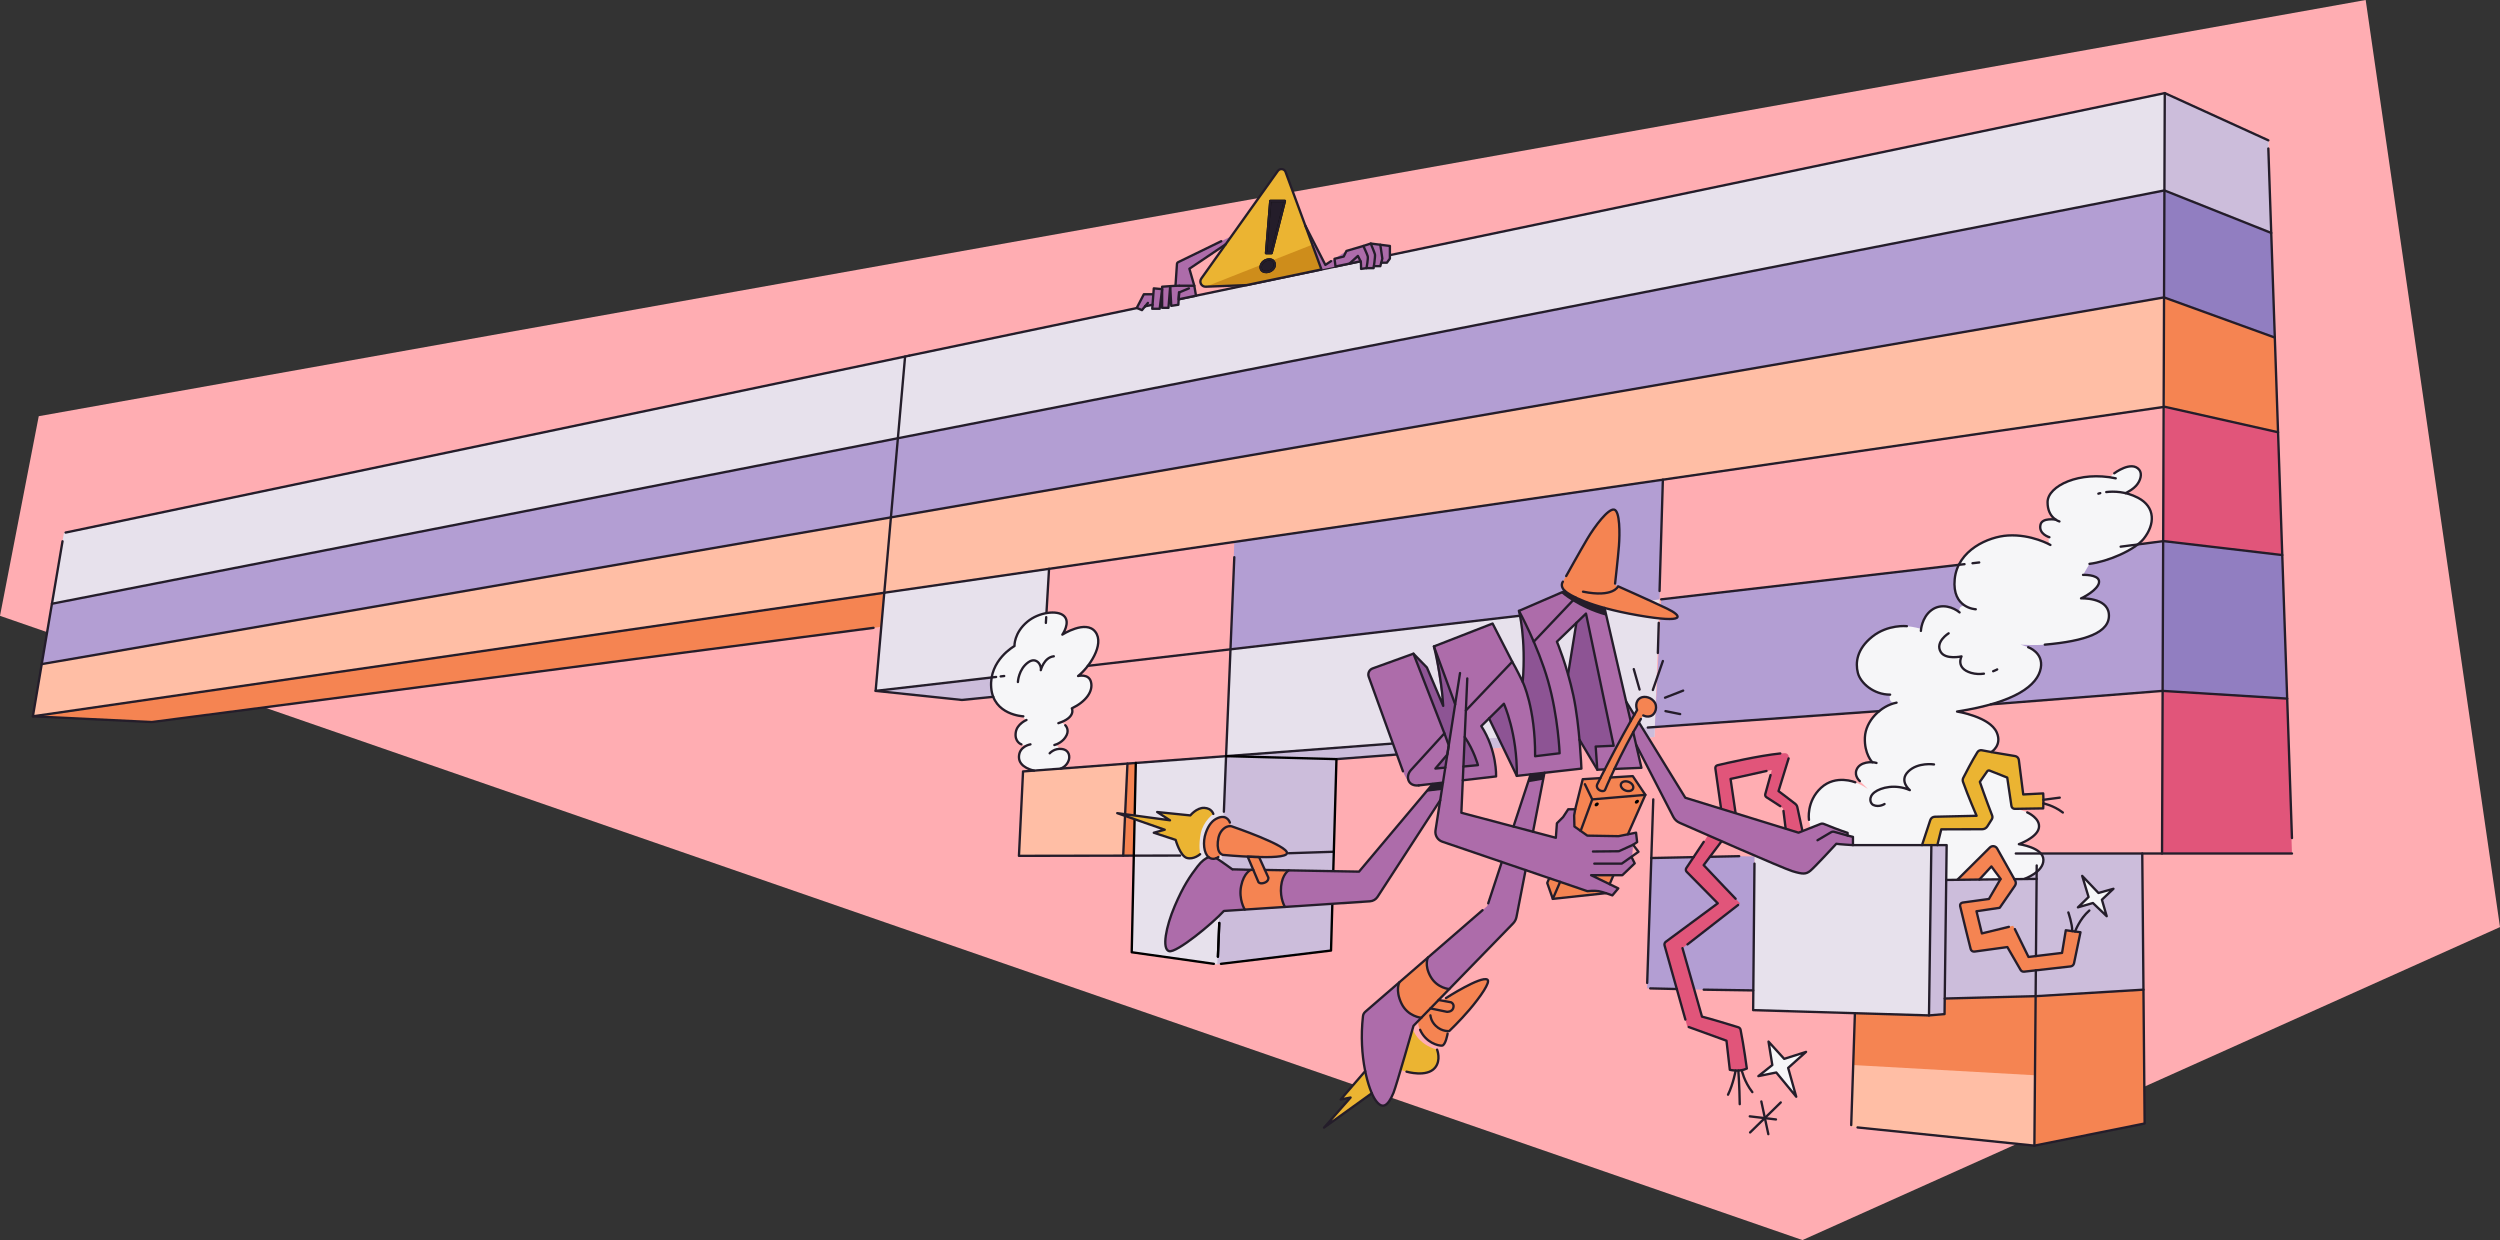<?xml version="1.0" encoding="UTF-8"?>
<svg xmlns="http://www.w3.org/2000/svg" width="1059.533" height="525.56" viewBox="0 0 1059.533 525.56">
  <rect x="0" y="0" width="1059.533" height="525.56" fill="#333333" stroke="none"/>
  <defs>
    <style>
      .cls-1, .cls-2, .cls-3 {
        stroke-linecap: round;
        stroke-linejoin: round;
      }

      .cls-1, .cls-3 {
        stroke: #000;
      }

      .cls-1, .cls-4 {
        fill: #241d2a;
      }

      .cls-2 {
        stroke: #241d2a;
      }

      .cls-2, .cls-3 {
        fill: none;
      }

      .cls-5 {
        fill: #f6f6f8;
      }

      .cls-6 {
        fill: #f58452;
      }

      .cls-7 {
        fill: #ebb432;
      }

      .cls-8 {
        fill: #e7e1ec;
      }

      .cls-9 {
        fill: #ffbea5;
      }

      .cls-10 {
        fill: #ffadb2;
      }

      .cls-11 {
        fill: #917ec1;
      }

      .cls-12 {
        fill: #8d5494;
      }

      .cls-13 {
        fill: #ce8d1b;
      }

      .cls-14 {
        fill: #ad6caa;
      }

      .cls-15 {
        fill: #b39ed3;
      }

      .cls-16 {
        fill: #ccbddb;
      }

      .cls-17 {
        fill: #e1557a;
      }
    </style>
  </defs>
  <g id="bg">
    <polygon class="cls-10" points="1059.533 392.908 763.91 525.56 0 261.002 16.423 176.39 1002.605 0 1059.533 392.908"/>
  </g>
  <g id="flame-chart">
    <g>
      <polygon class="cls-9" points="481.371 323.339 433.579 326.943 431.842 362.716 480.521 362.633 481.371 323.339 481.371 323.339"/>
      <path class="cls-17" d="m763.91,352.239l-2.175-10.16c-.117-.545-.417-1.03-.853-1.377-2.025-1.615-7.122-5.426-7.122-5.426,1.8-5.801,4.275-13.85,4.275-13.85l.044-.184c.263-1.089-.608-2.121-1.726-2.043l-1.843.127c-9.188.957-22.773,4.085-26.624,4.998-.596.141-.986.714-.899,1.321l2.436,17.128,6.155,1.9-2.143-14.546,15.225-3.375,2.247-.441-.522,2.166-2.238,8.07c-.141.509.065,1.051.508,1.338l5.855,3.792,1.184.927.166,1.098.924,7.515,5.458,1.684,1.668-.662Z"/>
      <polygon class="cls-6" points="477.83 323.606 481.371 323.339 480.521 362.633 476.026 362.641 477.83 323.606"/>
      <path class="cls-8" d="m908.424,419.431l-45.64,2.76-38.58,1-.08,6.59-6.59.56-74.53-2.23.56-62.1v-8.53l41.75.69,33.37-.01h6.33l-.18,14.77,33.16-.39-.03-.06s2.86-1,5.17-2.9v-7.86h1.27l.07-.47c.17.15.32.31.46.47h42.98l.51,57.71Z"/>
      <path class="cls-8" d="m893.752,260.096c-.729-6.982-11.778-6.496-11.778-6.496,3.278-1.518,8.196-4.857,7.589-7.522-.607-2.666-6.739-2.434-6.739-2.434l-4.362,27.957c10.093-2.033,15.91-5.558,15.289-11.505Z"/>
      <polygon class="cls-15" points="898.764 231.684 916.881 229.324 967.253 235.24 969.337 296.077 916.55 292.81 843.764 298.516 796.439 301.384 701.328 308.128 704.051 254.008 840.802 238.148 898.764 231.684"/>
      <path class="cls-16" d="m908.424,419.431l-45.64,2.76-38.58,1-.08,6.59-6.59.56,1-71.95s.05-.08.15-.23h6.33l-.18,14.77,33.16-.39-.03-.06s2.86-1,5.17-2.9v-7.86h1.27l.07-.47c.17.15.32.31.46.47h42.98l.51,57.71Z"/>
      <polyline class="cls-15" points="521.509 274.902 523.112 229.668 704.747 203.291 703.345 254.089 521.509 274.902"/>
      <polyline class="cls-8" points="591.88 319.785 566.407 321.726 519.623 320.454 521.509 274.902 703.345 254.089 701.171 312.337 591.88 319.785"/>
      <polygon class="cls-8" points="515.885 408.692 564.102 402.856 566.407 321.726 519.623 320.454 481.371 323.339 479.635 403.577 515.885 408.692"/>
      <polygon class="cls-16" points="519.623 320.454 566.407 321.726 701.171 312.337 701.328 308.128 519.623 320.454"/>
      <polygon class="cls-16" points="566.407 321.726 519.623 320.454 515.885 408.692 564.102 402.856 566.407 321.726"/>
      <polygon class="cls-15" points="377.582 219.27 917.148 126.039 964.096 143.059 962.577 98.721 917.458 80.766 380.536 185.728 377.582 219.27"/>
      <polygon class="cls-15" points="17.681 281.457 377.582 219.27 380.536 185.728 22.014 255.874 17.681 281.457"/>
      <polygon class="cls-8" points="917.458 39.456 961.351 59.477 962.577 98.721 917.31 80.707 380.536 185.728 383.583 151.136 385.352 150.728 917.458 39.456"/>
      <path class="cls-8" d="m420.082,291.419c-.914-11.68,9.869-17.62,9.869-17.62,0,0-.281-5.537,5.483-10.326,2.305-1.915,5.276-3.138,8.062-3.626l1.106-18.777-69.832,10.141-3.663,41.593,36.578,3.85,13.258-1.326c-.442-1.139-.746-2.434-.861-3.908Z"/>
      <path class="cls-5" d="m435.023,305.143s-3.975,1.645-4.524,5.209c-.633,4.113,2.376,5.117,2.376,5.117,0,0,1.12.429,2.147.559-1.407.663-3.18,2.051-3.18,4.833,0,4.569,6.409,5.729,6.409,5.729l11.291-.851s2.437-.781,3.385-3.482c.511-1.456.416-4.335-2.855-4.817-.449-.066-.876-.085-1.276-.056-.168-1.558-1.93-1.638-1.93-1.638,1.054-.287,3.84-1.35,5.195-4.212,1.177-2.486-.59-4.175-.59-4.175-.722-.684-1.805-1.261-1.805-1.261,6.38-2.469,4.594-5.889,4.594-5.889,5.94-2.833,9.18-7.26,8.094-11.265-.968-3.57-5.444-2.44-5.444-2.44,4.386-3.378,11.494-13.351,7.275-18.773-4.017-5.163-13.946,1.224-13.946,1.224,0,0,3.655-5.213.64-7.954-2.814-2.558-10.602-1.551-15.444,2.471-5.764,4.789-5.483,10.326-5.483,10.326,0,0-10.783,5.94-9.869,17.62.914,11.68,13.616,12.171,13.616,12.171.19,1.244,1.325,1.554,1.325,1.554Z"/>
      <polygon class="cls-5" points="745.222 456.077 751.13 451.378 749.519 441.443 756.164 448.76 765.428 445.807 757.842 452.587 761.266 464.804 752.808 454.533 745.222 456.077"/>
      <polygon class="cls-5" points="880.656 384.55 885.165 380.168 882.461 371.214 889.357 378.454 895.707 376.675 890.817 381.311 892.849 388.297 887.007 382.708 880.656 384.55"/>
      <path class="cls-5" d="m882.824,243.644s6.132-.232,6.739,2.434-4.31,6.005-7.589,7.522c0,0,11.049-.486,11.778,6.496.834,7.993-9.955,11.613-27.137,13.113-4.158.363-10.273,0-10.273,0,1.456.421,3.231,1.093,3.231,1.093,0,0,6.526,2.246,5.342,8.803-1.327,7.35-10.624,14.57-35.485,18.456,0,0,13.902,2.186,16.817,8.862,2.396,5.49-2.316,8.308-2.316,8.308,0,0,7.37,3.807,8.85,9.116s1.736,14.906,1.736,14.906c0,0,1.787.408,4.66,1.553,0,0,5.727,2.501,4.92,6.614s-8.47,6.856-8.47,6.856c0,0,10.31,1.371,10.398,6.614s-8.059,8.095-8.059,8.095l-33.135.445.184-14.765-39.705.004v-3.489l-2.278-.57v-1.139c-2.949-.927-8.171-3.014-10.052-3.774-.453-.183-.955-.183-1.408-.003l-4.277,1.698s-.15-.633-.639-3.435c0,0-1.155-7.811,5.134-13.587s14.503-2.31,14.503-2.31c0,0,1.735.55,5.365,2.813l-3.44-3.326s-2.438-2.054-1.412-4.749c1.047-2.747,4.366-3.393,6.715-3.252,0,0-3.461-3.456-3.157-10.499.286-6.645,5.997-12.695,12.284-14.479,0,0-1.198-.451-1.59-1.385-.48-1.144-.009-2.288-.009-2.288-6.982,0-12.567-4.918-13.66-9.228s-.486-10.078,6.132-15.36,14.631-4.432,14.631-4.432c3.099.268,6.041,1.156,6.041,1.156.25-1.695,1.161-5.549,4.401-7.956,4.25-3.157,9.471-1.093,11.899.971,0,0-.425-1.144.19-2.032s2.103-.804,2.103-.804c-2.508-1.564-4.994-4.753-4.357-11.248,1.214-12.385,14.339-18.02,22.523-18.516,10.017-.607,18.031,4.007,18.031,4.007,0,0-.747-1.131-.795-1.895s.37-1.383.37-1.383c0,0-4.72-1.319-3.764-5.342.729-3.065,6.442-2.102,6.442-2.102-1.482-.986-3.474-3.115-3.448-7.429.039-6.498,12.188-12.669,26.472-10.517,0,0,.932-1.139,1.799-1.698,0,0,7.279-5.52,10.563-1.506,1.366,1.669.615,4.652-1.336,6.8-1.174,1.292-2.781,2.282-4.471,3.117,1.665.393,3.42,1.004,5.2,1.922,7.649,3.946,7.288,11.366,2.55,17.363-3.885,4.918-15.42,9.774-23.009,10.685"/>
      <polygon class="cls-9" points="965.471 183.192 917.458 172.401 374.769 251.21 377.582 219.27 917.148 126.039 964.096 143.059 965.471 183.192"/>
      <polygon class="cls-9" points="786.135 429.401 784.57 476.822 784.57 477.581 787.251 477.827 862.202 485.536 908.923 476.151 908.425 419.434 862.779 422.187 824.204 423.189 824.122 429.784 817.53 430.343 786.135 429.401"/>
      <polygon class="cls-15" points="698.102 416.576 699.855 363.64 717.765 363.264 724.729 363.118 737.085 362.859 743.566 362.988 743.007 419.749 722.061 419.434 710.992 419.171 698.102 418.894 698.102 416.576"/>
      <path class="cls-17" d="m715.698,435.263l16.009,5.806,1.407,12.315s4.046,1.056,7.213-.528c0,0-1.297-9.726-2.646-16.419-.103-.511-.477-.917-.975-1.07-2.821-.869-12.252-3.757-15.38-4.501l-8.268-29.027,2.111-1.583,21.463-16.713.857-.684-1.912-1.955s-8.972-9.324-13.546-14.25l7.61-10.131-5.758-2.519-1.821,2.799-7.374,11.095c-.334.502-.269,1.169.154,1.598l13.171,13.345-22.021,16.296c-.482.356-.693.974-.531,1.55l8.83,31.412.765,2.899.642.267Z"/>
      <path class="cls-7" d="m821.073,358.167l1.666-6.683,17.348-.048c.879-.002,1.696-.454,2.166-1.197l1.891-2.99c.309-.489.366-1.095.156-1.633-2.718-6.975-5.209-14.245-5.209-14.245l3.106-4.464c.232-.334.663-.464,1.041-.314l7.453,2.954,1.789,12.059c.103.697.707,1.209,1.412,1.198l12.046-.199c.219-3.21,0-6.347,0-6.347l-8.462.438-1.859-14.602c-.109-.857-.774-1.537-1.628-1.67-7.036-1.098-11.939-2.03-14.069-2.453-.732-.145-1.47.177-1.865.811-2.339,3.759-5,8.931-5.998,10.904-.262.518-.304,1.112-.111,1.659,2.166,6.144,5.76,14.396,5.76,14.396l-17.726.405c-.866.02-1.626.583-1.897,1.405l-3.502,10.614,6.493 0Z"/>
      <path class="cls-6" d="m853.92,393.758l5.779,11.812,14.225-1.715,1.588-9.601,6.223.838-2.737,13.162c-.148.71-.735,1.246-1.456,1.327l-19.714,2.228c-.6.068-1.182-.226-1.484-.748l-5.599-9.682-13.934,1.916c-.744.102-1.444-.367-1.626-1.096-.818-3.272-3.025-12.128-4.452-18.171-.168-.711.314-1.405,1.038-1.504l11.164-1.53,4.953-8.508-3.903-5.273-5.114,5.555-9.335.108,13.791-13.689c.921-.914,2.46-.7,3.095.432l7.645,13.607c.378.672.34,1.501-.098,2.136l-6.461,9.377-9.843,1.461,2.286,9.399,11.431-2.794,1.821-.455.719,1.408Z"/>
      <path class="cls-16" d="m371.106,292.803l49.171-5.684s-1.011,4.606.665,8.208l-13.258,1.326-36.578-3.85Z"/>
      <polygon class="cls-6" points="862.779 422.187 862.202 485.536 908.923 476.151 908.425 419.434 862.779 422.187"/>
      <polygon class="cls-6" points="785.41 451.378 862.202 455.699 862.779 422.187 824.204 423.189 824.122 429.784 817.53 430.343 786.135 429.401 785.41 451.378"/>
      <polygon class="cls-6" points="917.148 126.039 917.458 172.401 965.471 183.192 964.096 143.059 917.148 126.039"/>
      <polygon class="cls-17" points="916.881 229.324 917.458 172.401 965.471 183.192 967.253 235.24 916.881 229.324"/>
      <polygon class="cls-11" points="916.881 229.324 916.55 292.81 969.337 296.077 967.253 235.24 916.881 229.324"/>
      <polygon class="cls-17" points="916.303 361.723 916.55 292.81 969.337 296.077 971.362 361.723 916.303 361.723"/>
      <polygon class="cls-11" points="917.31 80.707 917.148 126.039 964.096 143.059 962.577 98.721 917.31 80.707"/>
      <polygon class="cls-16" points="917.458 39.456 917.31 80.707 962.577 98.721 961.351 59.477 917.458 39.456"/>
      <polygon class="cls-8" points="380.536 185.728 22.014 255.874 27.098 225.855 383.583 151.136 380.536 185.728"/>
      <polygon class="cls-9" points="373.497 265.659 377.582 219.27 17.681 281.457 13.934 303.583 64.363 306.015 373.497 265.659"/>
      <polygon class="cls-6" points="373.497 265.659 374.769 251.21 13.934 303.583 64.363 306.015 373.497 265.659"/>
      <line class="cls-2" x1="27.808" y1="225.706" x2="385.352" y2="150.728"/>
      <polyline class="cls-2" points="374.769 251.21 13.934 303.583 26.496 229.406"/>
      <polyline class="cls-2" points="13.934 303.583 64.363 306.015 370.211 266.088"/>
      <line class="cls-2" x1="961.351" y1="62.942" x2="971.362" y2="355.177"/>
      <polyline class="cls-2" points="589.056 108.13 917.458 39.456 961.351 59.477"/>
      <line class="cls-2" x1="385.352" y1="150.728" x2="482.222" y2="130.471"/>
      <line class="cls-2" x1="917.458" y1="39.456" x2="916.303" y2="361.723"/>
      <polyline class="cls-2" points="383.583 151.136 371.106 292.803 407.684 296.653 420.942 295.327"/>
      <line class="cls-2" x1="424.108" y1="286.676" x2="425.594" y2="286.504"/>
      <line class="cls-2" x1="371.106" y1="292.803" x2="422.162" y2="286.901"/>
      <polyline class="cls-2" points="965.471 183.192 917.458 172.401 374.769 251.21"/>
      <polyline class="cls-2" points="964.096 143.059 917.148 126.039 377.582 219.27"/>
      <polyline class="cls-2" points="962.577 98.721 917.31 80.707 380.536 185.728"/>
      <line class="cls-2" x1="700.677" y1="338.791" x2="698.102" y2="416.576"/>
      <line class="cls-2" x1="722.061" y1="419.434" x2="743.007" y2="419.749"/>
      <line class="cls-2" x1="699.389" y1="418.894" x2="710.655" y2="419.163"/>
      <line class="cls-2" x1="443.394" y1="261.569" x2="443.252" y2="263.991"/>
      <line class="cls-2" x1="444.602" y1="241.069" x2="443.502" y2="259.749"/>
      <polyline class="cls-2" points="898.764 231.684 916.881 229.324 967.253 235.24"/>
      <line class="cls-2" x1="835.983" y1="238.707" x2="838.807" y2="238.379"/>
      <line class="cls-2" x1="704.051" y1="254.008" x2="832.586" y2="239.101"/>
      <line class="cls-2" x1="461.055" y1="282.191" x2="643.754" y2="261.002"/>
      <line class="cls-2" x1="546.192" y1="361.612" x2="565.292" y2="360.984"/>
      <polyline class="cls-2" points="590.332 315.122 433.579 326.943 431.842 362.716 500.138 362.6"/>
      <line class="cls-2" x1="516.747" y1="391.166" x2="516.165" y2="405.455"/>
      <polyline class="cls-2" points="518.693 344.021 519.623 320.454 523.112 236.153"/>
      <line class="cls-2" x1="477.83" y1="323.606" x2="476.026" y2="362.641"/>
      <line class="cls-2" x1="566.407" y1="321.726" x2="591.88" y2="319.785"/>
      <path class="cls-2" d="m438.251,326.59s-6.409-1.16-6.409-5.729c0-4.61,4.871-5.392,4.871-5.392"/>
      <path class="cls-2" d="m432.875,315.469s-3.009-1.004-2.376-5.117c.548-3.564,4.524-5.209,4.524-5.209"/>
      <path class="cls-2" d="m433.698,303.59s-12.702-.49-13.616-12.171c-.914-11.68,9.869-17.62,9.869-17.62,0,0-.281-5.537,5.483-10.326,4.842-4.023,12.63-5.029,15.444-2.471,3.016,2.741-.64,7.954-.64,7.954,0,0,9.929-6.388,13.946-1.224,4.219,5.422-2.889,15.395-7.275,18.773,0,0,4.476-1.13,5.444,2.44,1.086,4.005-2.154,8.432-8.094,11.265,0,0,1.984,3.8-5.7,6.28"/>
      <path class="cls-2" d="m451.47,307.359s1.767,1.689.59,4.175c-1.355,2.862-4.141,3.925-5.195,4.212"/>
      <path class="cls-2" d="m444.869,319.254s2.017-2.285,5.203-1.815c3.271.482,3.365,3.362,2.855,4.817-.948,2.701-3.385,3.482-3.385,3.482"/>
      <path class="cls-2" d="m431.401,289.046s.232-5.443,4.431-8.382c3.592-2.515,5.748,1.557,5.269,3.353,0,0,1.317-5.388,5.508-5.867"/>
      <path class="cls-2" d="m722.061,356.8l-7.374,11.095c-.334.502-.269,1.169.154,1.598l13.171,13.345-22.021,16.296c-.482.356-.693.974-.531,1.55l8.83,31.412"/>
      <path class="cls-2" d="m715.698,435.263l16.009,5.806,1.407,12.315s4.046,1.056,7.213-.528c0,0-1.297-9.726-2.646-16.419-.103-.511-.477-.917-.975-1.07-2.821-.869-12.252-3.757-15.38-4.501l-8.268-29.027"/>
      <line class="cls-2" x1="715.17" y1="400.254" x2="736.633" y2="383.541"/>
      <path class="cls-2" d="m735.577,380.902s-8.972-9.324-13.546-14.25l7.61-10.131"/>
      <path class="cls-2" d="m735.577,453.714s-.979,5.65-3.216,10.224"/>
      <path class="cls-2" d="m736.73,453.714s.502,6.522.593,14.245"/>
      <path class="cls-2" d="m738.167,453.552s.993,4.808,4.495,9.305"/>
      <line class="cls-2" x1="754.704" y1="467.231" x2="741.717" y2="479.949"/>
      <line class="cls-2" x1="746.476" y1="466.817" x2="749.438" y2="480.668"/>
      <line class="cls-2" x1="752.674" y1="474.434" x2="741.582" y2="473.119"/>
      <polygon class="cls-2" points="745.222 456.077 751.13 451.378 749.519 441.443 756.164 448.76 765.428 445.807 757.842 452.587 761.266 464.804 752.808 454.533 745.222 456.077"/>
      <polyline class="cls-2" points="748.66 326.751 733.434 330.126 735.577 344.672"/>
      <path class="cls-2" d="m750.385,328.476l-2.238,8.07c-.141.509.065,1.051.508,1.338l5.855,3.792"/>
      <line class="cls-2" x1="755.86" y1="343.701" x2="756.784" y2="351.216"/>
      <path class="cls-2" d="m729.422,342.772l-2.436-17.128c-.086-.607.303-1.18.899-1.321,3.851-.913,17.436-4.041,26.624-4.998"/>
      <path class="cls-2" d="m758.035,321.426s-2.475,8.049-4.275,13.85c0,0,5.097,3.81,7.122,5.426.436.348.737.832.853,1.377l2.175,10.16"/>
      <line class="cls-2" x1="724.729" y1="363.118" x2="737.085" y2="362.859"/>
      <line class="cls-2" x1="699.855" y1="363.64" x2="717.765" y2="363.264"/>
      <polyline class="cls-2" points="743.566 366.016 743.007 428.108 817.53 430.343 824.122 429.784 825.015 358.166 785.311 358.17"/>
      <line class="cls-2" x1="818.535" y1="358.166" x2="817.53" y2="430.343"/>
      <line class="cls-2" x1="824.204" y1="423.189" x2="862.779" y2="422.187"/>
      <line class="cls-2" x1="862.817" y1="411.24" x2="862.202" y2="485.536"/>
      <line class="cls-2" x1="863.184" y1="366.801" x2="862.866" y2="405.2"/>
      <line class="cls-2" x1="787.251" y1="477.827" x2="862.202" y2="485.536"/>
      <polyline class="cls-2" points="862.202 485.536 908.923 476.151 907.918 361.723"/>
      <line class="cls-2" x1="784.57" y1="476.822" x2="786.135" y2="429.401"/>
      <path class="cls-2" d="m829.534,372.876l13.791-13.689c.921-.914,2.46-.7,3.095.432l7.645,13.607c.378.672.34,1.501-.098,2.136l-6.461,9.377-9.843,1.461,2.286,9.399,11.431-2.794"/>
      <path class="cls-2" d="m853.92,393.758l5.779,11.812,14.225-1.715,1.588-9.601,6.223.838-2.737,13.162c-.148.71-.735,1.246-1.456,1.327l-19.714,2.228c-.6.068-1.182-.226-1.484-.748l-5.599-9.682-13.934,1.916c-.744.102-1.444-.367-1.626-1.096-.818-3.272-3.025-12.128-4.452-18.171-.168-.711.314-1.405,1.038-1.504l11.164-1.53,4.953-8.508-3.903-5.273-5.114,5.555"/>
      <path class="cls-2" d="m876.592,386.709s1.705,4.901,1.646,7.912"/>
      <path class="cls-2" d="m879.44,394.783s1.978-5.407,6.043-8.899"/>
      <polygon class="cls-2" points="880.656 384.55 885.165 380.168 882.461 371.214 889.357 378.454 895.707 376.675 890.817 381.311 892.849 388.297 887.007 382.708 880.656 384.55"/>
      <line class="cls-2" x1="971.362" y1="361.723" x2="854.324" y2="361.723"/>
      <line class="cls-2" x1="847.784" y1="372.664" x2="824.831" y2="372.931"/>
      <line class="cls-2" x1="863.137" y1="372.486" x2="853.71" y2="372.595"/>
      <path class="cls-2" d="m814.58,358.166l3.502-10.614c.272-.823,1.031-1.385,1.897-1.405l17.726-.405s-3.594-8.253-5.76-14.396c-.193-.547-.151-1.141.111-1.659.998-1.973,3.659-7.145,5.998-10.904.394-.634,1.133-.956,1.865-.811,2.13.423,7.034,1.355,14.069,2.453.853.133,1.519.813,1.628,1.67l1.859,14.602,8.462-.438s.219,3.137,0,6.347l-12.046.199c-.704.012-1.308-.501-1.412-1.198l-1.789-12.059-7.453-2.954c-.378-.15-.809-.02-1.041.314l-3.106,4.464s2.491,7.27,5.209,14.245c.21.539.153,1.145-.156,1.633l-1.891,2.99c-.47.743-1.287,1.195-2.166,1.197l-17.348.048-1.666,6.683"/>
      <path class="cls-2" d="m866.025,340.491s4.216.801,8.229,3.865"/>
      <line class="cls-2" x1="866.035" y1="338.957" x2="872.941" y2="338.051"/>
      <path class="cls-2" d="m766.656,347.459s-1.155-7.811,5.134-13.587,14.503-2.31,14.503-2.31"/>
      <path class="cls-2" d="m788.218,331.049s-2.438-2.054-1.412-4.749c1.358-3.566,6.545-3.594,8.471-2.952"/>
      <path class="cls-2" d="m793.521,323.049s-3.461-3.458-3.157-10.5,6.699-13.417,13.417-14.752"/>
      <path class="cls-2" d="m808.152,265.378s-8.014-.85-14.631,4.432-7.224,11.049-6.132,15.36,6.678,9.228,13.66,9.228"/>
      <path class="cls-2" d="m814.101,267.382s.243-5.646,4.492-8.803c4.25-3.157,9.471-1.093,11.899.971"/>
      <path class="cls-2" d="m837.353,258.214s-10.139-.364-8.924-12.749,14.339-18.02,22.523-18.516c10.017-.607,18.031,4.007,18.031,4.007"/>
      <path class="cls-2" d="m868.558,227.678s-4.72-1.319-3.764-5.342c.729-3.065,6.443-2.102,6.443-2.102"/>
      <path class="cls-2" d="m872.808,221s-5.06-1.336-5.019-8.196,13.579-13.356,28.878-10.078"/>
      <path class="cls-2" d="m896.059,200.589s7.279-5.52,10.563-1.506c1.366,1.669.615,4.652-1.336,6.8-1.174,1.292-2.781,2.282-4.471,3.117"/>
      <path class="cls-2" d="m892.665,208.542c3.148-.372,8.144-.306,13.35,2.379,7.649,3.946,7.288,11.366,2.55,17.363-3.885,4.918-15.42,9.774-23.009,10.685"/>
      <path class="cls-2" d="m889.32,209.222s.279-.095.788-.222"/>
      <path class="cls-2" d="m882.824,243.644s6.132-.232,6.739,2.434-4.31,6.005-7.589,7.522c0,0,11.049-.486,11.778,6.496.834,7.993-9.956,11.595-27.137,13.113"/>
      <path class="cls-2" d="m859.573,274.302s6.526,2.246,5.342,8.803c-1.327,7.35-10.624,14.57-35.485,18.456,0,0,13.902,2.186,16.817,8.862,2.396,5.49-2.316,8.308-2.316,8.308"/>
      <path class="cls-2" d="m844.736,284.482c1.058-.409,1.694-.769,1.694-.769"/>
      <path class="cls-2" d="m825.849,268.414s-5.889,3.643-3.339,7.892c2.044,3.406,8.803,1.882,8.803,1.882,0,0-2.657,5.008,4.067,6.982,1.89.555,3.767.567,5.422.341"/>
      <path class="cls-2" d="m798.68,340.757s-2.339,1.533-4.759.403c-1.246-.582-2.24-3.268.565-5.404,2.642-2.012,8.858-3.587,14.922-.887,0,0-4.759-3.872-.645-7.905s10.889-2.985,10.889-2.985"/>
      <path class="cls-2" d="m859.176,344.306s5.727,2.501,4.92,6.614-8.47,6.856-8.47,6.856c0,0,10.31,1.371,10.398,6.614s-8.059,8.095-8.059,8.095"/>
      <line class="cls-2" x1="703" y1="263.971" x2="702.62" y2="276.736"/>
      <line class="cls-2" x1="704.747" y1="203.291" x2="703.345" y2="250.469"/>
      <polyline class="cls-2" points="843.764 298.516 916.55 292.81 969.337 296.077"/>
      <line class="cls-2" x1="698.359" y1="308.339" x2="796.439" y2="301.384"/>
      <line class="cls-2" x1="499.523" y1="126.853" x2="576.642" y2="110.726"/>
      <polyline class="cls-3" points="565.058 369.213 566.407 321.726 519.623 320.454"/>
      <line class="cls-2" x1="862.779" y1="422.187" x2="908.425" y2="419.434"/>
      <polyline class="cls-3" points="481.371 323.339 479.635 403.577 514.433 408.487"/>
      <line class="cls-3" x1="516.747" y1="391.166" x2="516.165" y2="405.455"/>
      <polyline class="cls-3" points="517.465 408.487 564.102 402.856 564.665 383.039"/>
      <line class="cls-2" x1="380.536" y1="185.728" x2="22.014" y2="255.874"/>
      <line class="cls-2" x1="377.582" y1="219.27" x2="17.681" y2="281.457"/>
    </g>
  </g>
  <g id="error_triangle" data-name="error triangle">
    <g>
      <path class="cls-7" d="m560.044,114.201l-31.71,6.63-10.57.41-6.75.26c-1.82.08-2.94-1.98-1.88-3.47l32.44-45.6c.87-1.21,2.75-.96,3.26.44l11.34,30.82,3.87,10.51Z"/>
      <polygon class="cls-13" points="511.014 121.501 556.174 103.691 560.044 114.197 528.334 120.831 511.014 121.501"/>
      <path class="cls-14" d="m488.774,125.098l-.44-.382h-3.562l-2.985,5.755s1.137.578,2.193.974l1.324-1.618,3.16-.661-.13,1.698h3.149l1.048-8.321-3.538-.328-.22,2.882Z"/>
      <polygon class="cls-14" points="492.531 122.543 492.531 130.471 495.217 130.471 495.938 121.268 492.531 121.508 492.531 122.543"/>
      <path class="cls-14" d="m506.879,125.315l-.72-4.219-6.355.006c-.393-.066-3.866.166-3.866.166l.459,8.352,3.014-.459.113-2.308,7.356-1.538Z"/>
      <path class="cls-14" d="m519.436,103.557l-15.356,10.337,2.079,7.202-7.967-.005.621-9.212c.022-.333.221-.628.521-.774l18.259-8.884,4.292-2.106-2.449,3.442Z"/>
      <path class="cls-14" d="m580.935,103.219l-3.133,1.023-7.162,2.11-8.93,5.916-8.48-16.591,6.815,18.52,5.969-1.248h0l3.84-.803s6.593-1.379,6.789-1.42c.197-.041.2,3.236.2,3.236l2.302-.32h3.006s.051-.33.122-.831h0s2.723,0,2.723,0l.395-1.471h0s2.387,0,2.387,0l1.279-1.746v-5.352l-8.121-1.023Z"/>
      <polygon class="cls-1" points="536.548 107.279 538.369 85.156 544.561 85.156 538.915 107.279 536.548 107.279"/>
      <path class="cls-1" d="m536.851,110.129c3.088-.865,4.108,1.822,2.982,3.513-1.357,2.039-4.743,2.262-5.449.32-.498-1.371.574-3.303,2.466-3.833Z"/>
      <line class="cls-2" x1="485.303" y1="129.827" x2="488.463" y2="129.166"/>
      <path class="cls-2" d="m528.329,120.829l-17.313.677c-1.825.071-2.937-1.984-1.878-3.473l32.438-45.597c.867-1.219,2.746-.968,3.263.436l15.206,41.325-31.715,6.632Z"/>
      <path class="cls-2" d="m488.334,124.716h-3.563l-2.985,5.755s1.137.578,2.193.974l1.324-1.618"/>
      <line class="cls-2" x1="485.303" y1="129.827" x2="486.49" y2="128.376"/>
      <polygon class="cls-2" points="492.531 122.543 488.993 122.216 488.334 130.864 491.483 130.864 492.531 122.543"/>
      <polygon class="cls-2" points="495.938 121.268 492.531 121.508 492.531 130.471 495.218 130.471 495.938 121.268"/>
      <path class="cls-2" d="m499.804,121.102c-.393-.066-3.865.166-3.865.166l.459,8.352,3.014-.459.256-5.248"/>
      <polyline class="cls-2" points="503.866 122.216 499.804 123.919 499.523 126.853 506.879 125.315 506.159 121.096 499.804 121.102"/>
      <path class="cls-2" d="m569.853,112.146l-3.84.803-.426-3.271,3.901-.959,1.151-2.366,7.162-2.11s1.599,3.399,1.855,4.354c.256.954-.512,5.047-.512,5.047l-2.302.32s-.003-3.277-.2-3.236l-6.789,1.42Z"/>
      <polyline class="cls-2" points="576.642 110.726 575.499 108.463 571.934 111.711"/>
      <path class="cls-2" d="m577.801,104.242l3.133-1.023s1.599,3.773,1.79,4.604-.576,5.819-.576,5.819h-3.006"/>
      <polyline class="cls-2" points="580.935 103.219 589.056 104.242 589.056 109.594 587.777 111.34 585.39 111.34"/>
      <polyline class="cls-2" points="584.995 103.731 585.859 109.594 584.995 112.811 582.272 112.811"/>
      <polygon class="cls-2" points="536.548 107.279 538.369 85.156 544.561 85.156 538.915 107.279 536.548 107.279"/>
      <path class="cls-2" d="m536.851,110.129c3.088-.865,4.108,1.822,2.982,3.513-1.357,2.039-4.743,2.262-5.449.32-.498-1.371.574-3.303,2.466-3.833Z"/>
      <path class="cls-2" d="m517.592,102.22l-18.259,8.884c-.3.146-.499.441-.521.774l-.621,9.212"/>
      <polyline class="cls-2" points="506.159 121.096 504.08 113.894 519.436 103.557"/>
      <polyline class="cls-2" points="553.229 95.677 561.709 112.268 564.107 110.68"/>
    </g>
  </g>
  <g id="sentry_character" data-name="sentry character">
    <g>
      <path class="cls-14" d="m536.091,368.687l39.881.725,29.747-35.352,1.483-1.794,4.342-.595-1.169,7.502-26.572,40.944c-.713,1.091-1.898,1.784-3.199,1.87l-61.911,4.09c-4.788,5.294-20.148,17.936-23.223,17.037-3.113-.91-1.35-10.316,2.381-19.072,3.739-8.776,6.611-12.822,9.691-16.865,1.768-2.321,3.409-3.405,4.685-3.898,1.248.998,2.495.764,3.287.422,2.274,1.464,6.769,4.739,6.769,4.739"/>
      <polygon class="cls-6" points="691.994 328.932 682.551 329.512 678.248 329.777 670.782 330.236 667.598 342.973 667.256 350.274 672.731 354.152 685.964 354.38 689.91 353.591 697.327 336.872 691.994 328.932"/>
      <path class="cls-14" d="m630.728,382.838l5.763-17.516,10.069,3.434-3.854,19.865c-.2,1.029-.695,1.976-1.426,2.728l-42.228,43.401s-7.256,25.421-8.462,28.363c-2.509,6.121-4.917,7.124-7.726,3.01-2.841-4.161-7.171-18.189-5.219-35.47.081-.719.439-1.384.986-1.858l49.689-43.047,1.937-1.714.471-1.196Z"/>
      <path class="cls-7" d="m508.632,362.025s-2.714,2.395-5.588,1.597-4.79-7.663-4.79-7.663l-9.26-3.033,4.63-1.277-20.116-7.025,22.352,3.033-5.428-3.512,14.05,1.437s2.714-3.353,5.907-3.193,3.832,2.554,3.832,2.554c0,0-4.222,3.022-5.3,8.141s-.288,8.942-.288,8.942Z"/>
      <path class="cls-6" d="m546.192,368.87l-10.095-.139-2.487-5.493c-.001,0-.002,0-.003,0,6.01.129,11.56-.153,11.839-1.61.619-3.232-23.452-11.417-23.452-11.417,0,0-.154-.045-.409-.069-.15-.984-.34-1.528-.34-1.528,0,0-1.108-3.562-5.028-1.98-2.381.961-4.005,3.019-5.158,6.258-1.444,4.058-.806,8.805,1.169,10.385,2.063,1.651,4.127-.069,4.127-.069,0,0,.562-.439,1.315-1.182.343.223.611.288.611.288,0,0,4.881.467,10.504.747l2.371,5.601-1.025-.014s-2.975,1.199-4.12,6.846,1.536,9.996,1.536,9.996l17.025-1.125s-2.155-3.454-1.621-8.719c.534-5.265,3.242-6.777,3.242-6.777Z"/>
      <path class="cls-14" d="m691.667,363.62l1.141,2.281-5.247,5.024c-1.711.005-13.232,0-13.232,0l11.521,5.585-2.51,2.966s-3.993-1.483-5.818-1.793-4.791,0-4.791,0l-61.452-20.96c-1.998-.682-3.219-2.7-2.894-4.786l10.389-66.685,3.08,2.281-2.51,56.922,40.04,10.609.456-6.16,2.624-2.624,2.167-3.308h2.966l-.456,2.624.114,4.677,5.476,3.878,13.232.228,7.415-1.483.456,3.993-1.711,1.141"/>
      <path class="cls-6" d="m663.767,244.14s5.864-10.567,9-15.851,8.825-12.832,11.322-12.309,2.439,10.277,2.032,15.444-1.626,15.909-1.626,15.909l-.082.56,1.359.601s14.399,6.387,20.786,9.464c6.387,3.077,8.535,6.445-12.367,2.814s-29.103-8.617-30.947-10.304c-2.322-2.125-.871-3.948-.871-3.948l1.393-2.381Z"/>
      <path class="cls-7" d="m581.389,463.331c-.996-2.299-2.014-5.492-2.803-9.366l-10.378,12.005,4.181-.822-11.24,12.748,20.24-14.564Z"/>
      <path class="cls-7" d="m598.691,436.01c-.864,3.016-3.126,10.882-5.066,17.414l2.477.757s8.586,2.536,12.062-1.645c2.683-3.226.891-7.676.891-7.676-8.541-2.354-10.365-8.85-10.365-8.85Z"/>
      <path class="cls-6" d="m630.372,415.183c-2.673-1.713-17.546,7.813-17.546,7.813-.66.37-1.26.72-1.812,1.052l-1.313-.243,4.51-4.635s-5.061-.315-7.883-5.222-1.142-8.159-1.142-8.159l-12.099,10.482s-1.85,3.321.85,8.964c2.699,5.643,8.434,6.104,8.434,6.104l-.995,1.023s-.991,1.137.485,4.067c2.692,5.345,7.745,6.854,9.282,6.717s2.369-5.072,2.369-5.072l.699-1.097s4.509-4.291,8.554-9.047c4.747-5.583,9.051-11.823,7.607-12.748Z"/>
      <polygon class="cls-14" points="648.717 328.167 641.432 350.308 649.714 352.502 654.563 327.51 648.717 328.167"/>
      <path class="cls-14" d="m664.564,285.811c-2.34-8.22-4.72-13.86-4.72-13.86l8.25-7.98-3.53,21.84Zm31.1,39.59l-3.48-15.08-1.09-4.69-11.06-47.97c-10.67-2.95-15.44-5.96-16.79-7.19l-19.49,8.43s0,.01.01.02c.14.57,3.03,11.97,1.59,30.1l-.01-.02c-.17-.35-2.89-6-4.44-8.54l-8.33-16.2-24.86,9.7s3.17,12.07,3.94,25.19l-6.91-16.25-5.7-5.86-17.31,6.25c-1.43.51-2.17,2.1-1.65,3.53l14.51,40.07c.73,2.03,2.07,4.29,3.38,5.24.78.56,1.86.89,3.32.73l10.25-1.19,8.41-.98,14.11-1.64s.45-10.95-6.28-21.33l3.3-3.25,11.76,24.36,27.38-3.08s-.2-5.32-.82-12.24l7.55,12.69,18.71-.8Z"/>
      <path class="cls-12" d="m676.268,316.394l7.621-.342-11.727-56.01-4.068,3.932-3.528,21.827c.778,2.726,1.552,5.736,2.234,8.919,1.26,5.878,2.084,12.911,2.607,18.796l7.545,12.681-.684-9.804Z"/>
      <path class="cls-12" d="m642.844,328.831l-11.76-24.36,6.29-6.21s5.73,12.59,5.47,30.57Z"/>
      <path class="cls-12" d="m660.984,319.241l-10.38,1.26c.11-20.53-5.25-31.48-5.25-31.48,1.44-18.13-1.45-29.53-1.59-30.1.32.58,8.07,14.79,12.31,29.64,4.34,15.17,4.91,30.68,4.91,30.68Z"/>
      <polygon class="cls-12" points="599.044 277.041 614.006 315.86 616.712 298.491 607.71 273.959 611.654 299.151 604.744 282.901 599.044 277.041"/>
      <polygon class="cls-12" points="613.395 319.785 613.395 319.785 612.532 325.325 608.334 325.723 613.395 319.785"/>
      <path class="cls-12" d="m620.761,312.337c3.912,5.673,5.617,11.942,5.617,11.942l-6.17.581.552-12.523Z"/>
      <polygon class="cls-4" points="653.991 330.457 647.604 331.548 648.717 328.167 654.563 327.51 653.991 330.457"/>
      <polygon class="cls-4" points="605.718 334.06 607.201 332.265 611.543 331.67 611.084 334.779 604.438 335.582 605.718 334.06"/>
      <path class="cls-6" d="m695.432,304.681c-8.807,14.701-15.209,30.131-15.209,30.131-.48.795-2.189.525-3.002-.491-.807-1.009-.27-1.957-.27-1.957,0,0,8.95-18.085,16.883-31.455,0,0-1.2-2.798.749-4.667,1.545-1.482,4.598-1.057,6.275.883,2.018,2.333.617,5.53-1.009,6.244-1.798.788-3.406-.158-3.406-.158l-1.012,1.47Z"/>
      <polygon class="cls-6" points="682.172 374.728 683.817 370.928 674.328 370.926 682.172 374.728"/>
      <path class="cls-6" d="m656.59,372.178l-.859,2.023,2.37,6.755,22.514-2.425c-1.104-.359-2.302-.714-3.093-.848-1.825-.31-4.791,0-4.791,0l-16.141-5.506Z"/>
      <path class="cls-14" d="m693.404,315.627l15.756,30.56c.577,1.12,1.515,2.005,2.667,2.514,8.376,3.696,43.704,19.251,47.78,20.505,4.628,1.424,5.838,1.282,7.618-.142s11.036-11.463,11.036-11.463c.926.214,7.049.57,7.049.57v-3.489l-2.278-.57v-1.139c-2.949-.927-8.171-3.014-10.052-3.774-.453-.183-.955-.183-1.408-.003l-9.33,3.706-47.989-14.81-19.678-31.964-2.392,4.194,1.221,5.306Z"/>
      <polygon class="cls-14" points="689.199 297.394 692.629 302.965 691.094 305.631 689.199 297.394"/>
      <path class="cls-4" d="m680.034,257.661c-10.67-2.95-15.44-5.96-16.79-7.19l-1.708.739s7.076,6.45,19.268,9.791l-.77-3.34Z"/>
      <path class="cls-2" d="m514.22,344.942s-.639-2.395-3.832-2.554-5.907,3.193-5.907,3.193l-14.05-1.437,5.428,3.512-22.352-3.033,20.116,7.025-4.63,1.277,9.26,3.033s1.916,6.865,4.79,7.663,5.588-1.597,5.588-1.597"/>
      <path class="cls-2" d="m521.245,348.614s-1.108-3.562-5.028-1.98c-2.381.961-4.005,3.019-5.158,6.258-1.444,4.058-.805,8.805,1.169,10.385,2.063,1.651,4.127-.069,4.127-.069"/>
      <path class="cls-2" d="m521.994,350.211s-1.025-.305-2.218.247c-1.293.598-2.803,2.074-3.363,4.541-.566,2.489-.388,4.652.224,5.858.619,1.219,1.643,1.459,1.643,1.459,0,0,26.547,2.545,27.166-.688s-23.452-11.417-23.452-11.417Z"/>
      <path class="cls-2" d="m533.61,363.238c-1.608-.034-3.245-.097-4.826-.176l4.586,10.834s.673.897,2.541.224c1.869-.673,1.644-2.167,1.644-2.167l-3.945-8.715Z"/>
      <line class="cls-2" x1="531.161" y1="368.677" x2="522.533" y2="368.44"/>
      <polyline class="cls-2" points="607.201 332.265 575.972 369.412 536.091 368.687"/>
      <path class="cls-2" d="m512.228,363.278c-1.276.493-2.917,1.577-4.685,3.898-3.08,4.043-5.952,8.089-9.691,16.865-3.731,8.756-5.494,18.162-2.381,19.072,3.075.899,18.435-11.743,23.223-17.037l61.911-4.09c1.301-.086,2.486-.778,3.199-1.87l26.572-40.944"/>
      <path class="cls-2" d="m522.284,368.44s-4.495-3.275-6.769-4.74"/>
      <path class="cls-2" d="m546.192,368.87s-2.707,1.511-3.242,6.777,1.621,8.719,1.621,8.719"/>
      <path class="cls-2" d="m530.13,368.648s-2.975,1.199-4.12,6.846c-1.145,5.647,1.536,9.996,1.536,9.996"/>
      <path class="cls-2" d="m646.56,368.757l-3.854,19.865c-.2,1.029-.695,1.976-1.426,2.728l-42.228,43.401s-7.256,25.421-8.462,28.363c-2.509,6.121-4.917,7.124-7.726,3.01-2.841-4.161-7.171-18.189-5.219-35.47.081-.719.439-1.384.986-1.858l49.689-43.047"/>
      <line class="cls-2" x1="654.563" y1="327.51" x2="649.714" y2="352.502"/>
      <line class="cls-2" x1="641.432" y1="350.308" x2="648.717" y2="328.167"/>
      <line class="cls-2" x1="630.728" y1="382.838" x2="636.491" y2="365.323"/>
      <path class="cls-2" d="m605.186,405.79s-1.68,3.252,1.141,8.159c2.822,4.907,7.883,5.222,7.883,5.222"/>
      <path class="cls-2" d="m593.087,416.272s-1.849,3.321.85,8.964c2.699,5.644,8.434,6.104,8.434,6.104"/>
      <path class="cls-2" d="m606.232,427.371l7.005,1.452s2.029.111,2.627-1.452c.731-1.907-.914-2.592-.914-2.592l-5.25-.973"/>
      <path class="cls-2" d="m606.232,430.33s.111,2.37,2.276,4.455c2.634,2.536,5.702,2.193,5.702,2.193,0,0,4.51-4.291,8.554-9.047,4.747-5.583,9.051-11.823,7.608-12.748-2.673-1.713-17.546,7.813-17.546,7.813"/>
      <path class="cls-2" d="m613.511,438.075s-.832,4.935-2.369,5.072-6.883-1.234-9.282-6.717"/>
      <path class="cls-2" d="m609.057,444.86s1.792,4.45-.891,7.676c-3.476,4.181-12.062,1.645-12.062,1.645"/>
      <polyline class="cls-2" points="581.39 463.331 561.149 477.895 572.389 465.147 568.208 465.969 578.587 453.964"/>
      <path class="cls-2" d="m663.244,250.469l-19.49,8.432s3.082,11.521,1.599,30.115c0,0-2.852-5.932-4.449-8.556l-8.327-16.198-24.868,9.696s3.171,12.075,3.942,25.197l-6.908-16.257-5.704-5.86-17.303,6.25c-1.432.517-2.173,2.098-1.655,3.529l14.509,40.071"/>
      <line class="cls-2" x1="691.098" y1="305.629" x2="680.034" y2="257.66"/>
      <polyline class="cls-2" points="684.226 325.894 695.66 325.406 692.181 310.322"/>
      <path class="cls-2" d="m619.952,330.694l14.109-1.638s.456-10.951-6.274-21.332l9.582-9.468s5.735,12.597,5.476,30.572l27.378-3.08s-.684-18.252-3.422-31.028c-2.738-12.776-6.958-22.77-6.958-22.77l12.32-11.908,11.727,56.01-7.62.342.684,9.81,3.183-.136"/>
      <line class="cls-2" x1="601.29" y1="332.86" x2="611.543" y2="331.67"/>
      <path class="cls-2" d="m599.04,277.039l13.118,33.766-14.193,15.569c-2.424,2.659-1.321,7.018,3.324,6.487"/>
      <path class="cls-2" d="m618.775,285.252l-10.389,66.685c-.325,2.086.895,4.105,2.894,4.786l61.452,20.96s2.966-.31,4.791,0,5.818,1.793,5.818,1.793l2.51-2.966-11.521-5.585s11.521.005,13.232,0l5.247-5.024-1.141-2.281"/>
      <polyline class="cls-2" points="675.697 366.016 687.333 366.016 694.405 360.996 692.124 358.031 686.078 360.768 675.127 360.882"/>
      <polyline class="cls-2" points="692.124 358.031 693.835 356.89 693.378 352.897 685.964 354.38 672.731 354.152 667.256 350.274 667.142 345.597 667.598 342.973 664.632 342.973 662.465 346.281 659.841 348.905 659.385 355.065 619.345 344.456 621.855 287.534"/>
      <path class="cls-2" d="m645.354,289.017s5.361,10.951,5.247,31.484l10.381-1.255s-.57-15.514-4.905-30.686-12.322-29.659-12.322-29.659"/>
      <line class="cls-2" x1="650.033" y1="271.95" x2="667.774" y2="253.246"/>
      <line class="cls-2" x1="640.905" y1="280.461" x2="621.256" y2="301.117"/>
      <line class="cls-2" x1="607.71" y1="273.959" x2="616.712" y2="298.491"/>
      <polyline class="cls-2" points="612.159 310.804 614.006 315.86 613.395 319.785 608.334 325.723 612.532 325.325"/>
      <path class="cls-2" d="m620.209,324.86l6.17-.581s-1.706-6.268-5.617-11.942"/>
      <line class="cls-2" x1="642.844" y1="328.828" x2="631.08" y2="304.47"/>
      <line class="cls-2" x1="676.952" y1="326.204" x2="669.406" y2="313.507"/>
      <line class="cls-2" x1="664.568" y1="285.811" x2="668.095" y2="263.971"/>
      <path class="cls-2" d="m695.432,304.681c-8.807,14.701-15.209,30.131-15.209,30.131-.48.795-2.189.525-3.002-.491-.807-1.009-.27-1.957-.27-1.957,0,0,8.95-18.085,16.883-31.455,0,0-1.2-2.798.749-4.667,1.545-1.482,4.598-1.057,6.275.883,2.018,2.333.617,5.53-1.009,6.244-1.798.788-3.406-.158-3.406-.158"/>
      <line class="cls-2" x1="692.413" y1="283.582" x2="694.868" y2="292.229"/>
      <line class="cls-2" x1="704.747" y1="280.151" x2="700.494" y2="292.424"/>
      <line class="cls-2" x1="705.668" y1="295.689" x2="713.339" y2="292.69"/>
      <line class="cls-2" x1="705.863" y1="301.384" x2="712.07" y2="302.639"/>
      <polyline class="cls-2" points="682.551 329.512 691.994 328.932 697.327 336.872 689.91 353.591"/>
      <polyline class="cls-2" points="667.598 342.973 670.782 330.236 678.248 329.777"/>
      <polyline class="cls-2" points="656.59 372.178 655.731 374.201 658.102 380.956 680.616 378.531"/>
      <line class="cls-2" x1="683.817" y1="370.928" x2="682.172" y2="374.728"/>
      <line class="cls-2" x1="658.102" y1="380.956" x2="661.201" y2="373.751"/>
      <polyline class="cls-2" points="671.708 332.364 674.82 338.791 697.327 336.872"/>
      <line class="cls-2" x1="674.82" y1="338.791" x2="669.902" y2="352.148"/>
      <path class="cls-2" d="m662.373,246.521s-1.452,1.823.871,3.948c1.844,1.687,10.045,6.673,30.947,10.304s18.754.264,12.367-2.814c-6.387-3.077-20.786-9.464-20.786-9.464,0,0-1.916,4.877-14.864,2.264"/>
      <path class="cls-2" d="m663.767,244.14s5.864-10.567,9-15.851,8.825-12.832,11.322-12.309,2.439,10.277,2.032,15.444-1.626,15.909-1.626,15.909"/>
      <ellipse cx="693.736" cy="339.784" rx=".975" ry=".693" transform="translate(-60.553 506.433) rotate(-38.554)"/>
      <ellipse cx="676.7" cy="340.928" rx=".975" ry=".693" transform="translate(-64.979 496.065) rotate(-38.554)"/>
      <ellipse class="cls-2" cx="689.565" cy="333.199" rx="1.948" ry="2.741" transform="translate(127.725 853.639) rotate(-68.599)"/>
      <path class="cls-2" d="m694.575,306.127l19.678,31.964,47.989,14.81,9.33-3.706c.454-.18.956-.18,1.408.003,1.881.761,7.103,2.847,10.052,3.774v1.139l2.278.57v3.489s-6.123-.356-7.049-.57c0,0-9.256,10.039-11.036,11.463s-2.99,1.566-7.618.142c-4.076-1.254-39.404-16.809-47.78-20.505-1.153-.508-2.09-1.394-2.667-2.514l-15.756-30.56"/>
      <line class="cls-2" x1="689.199" y1="297.394" x2="692.629" y2="302.965"/>
      <path class="cls-2" d="m783.033,354.111l-5.697-1.583c-.432-.12-.894-.059-1.28.169l-5.768,3.408"/>
    </g>
  </g>
</svg>